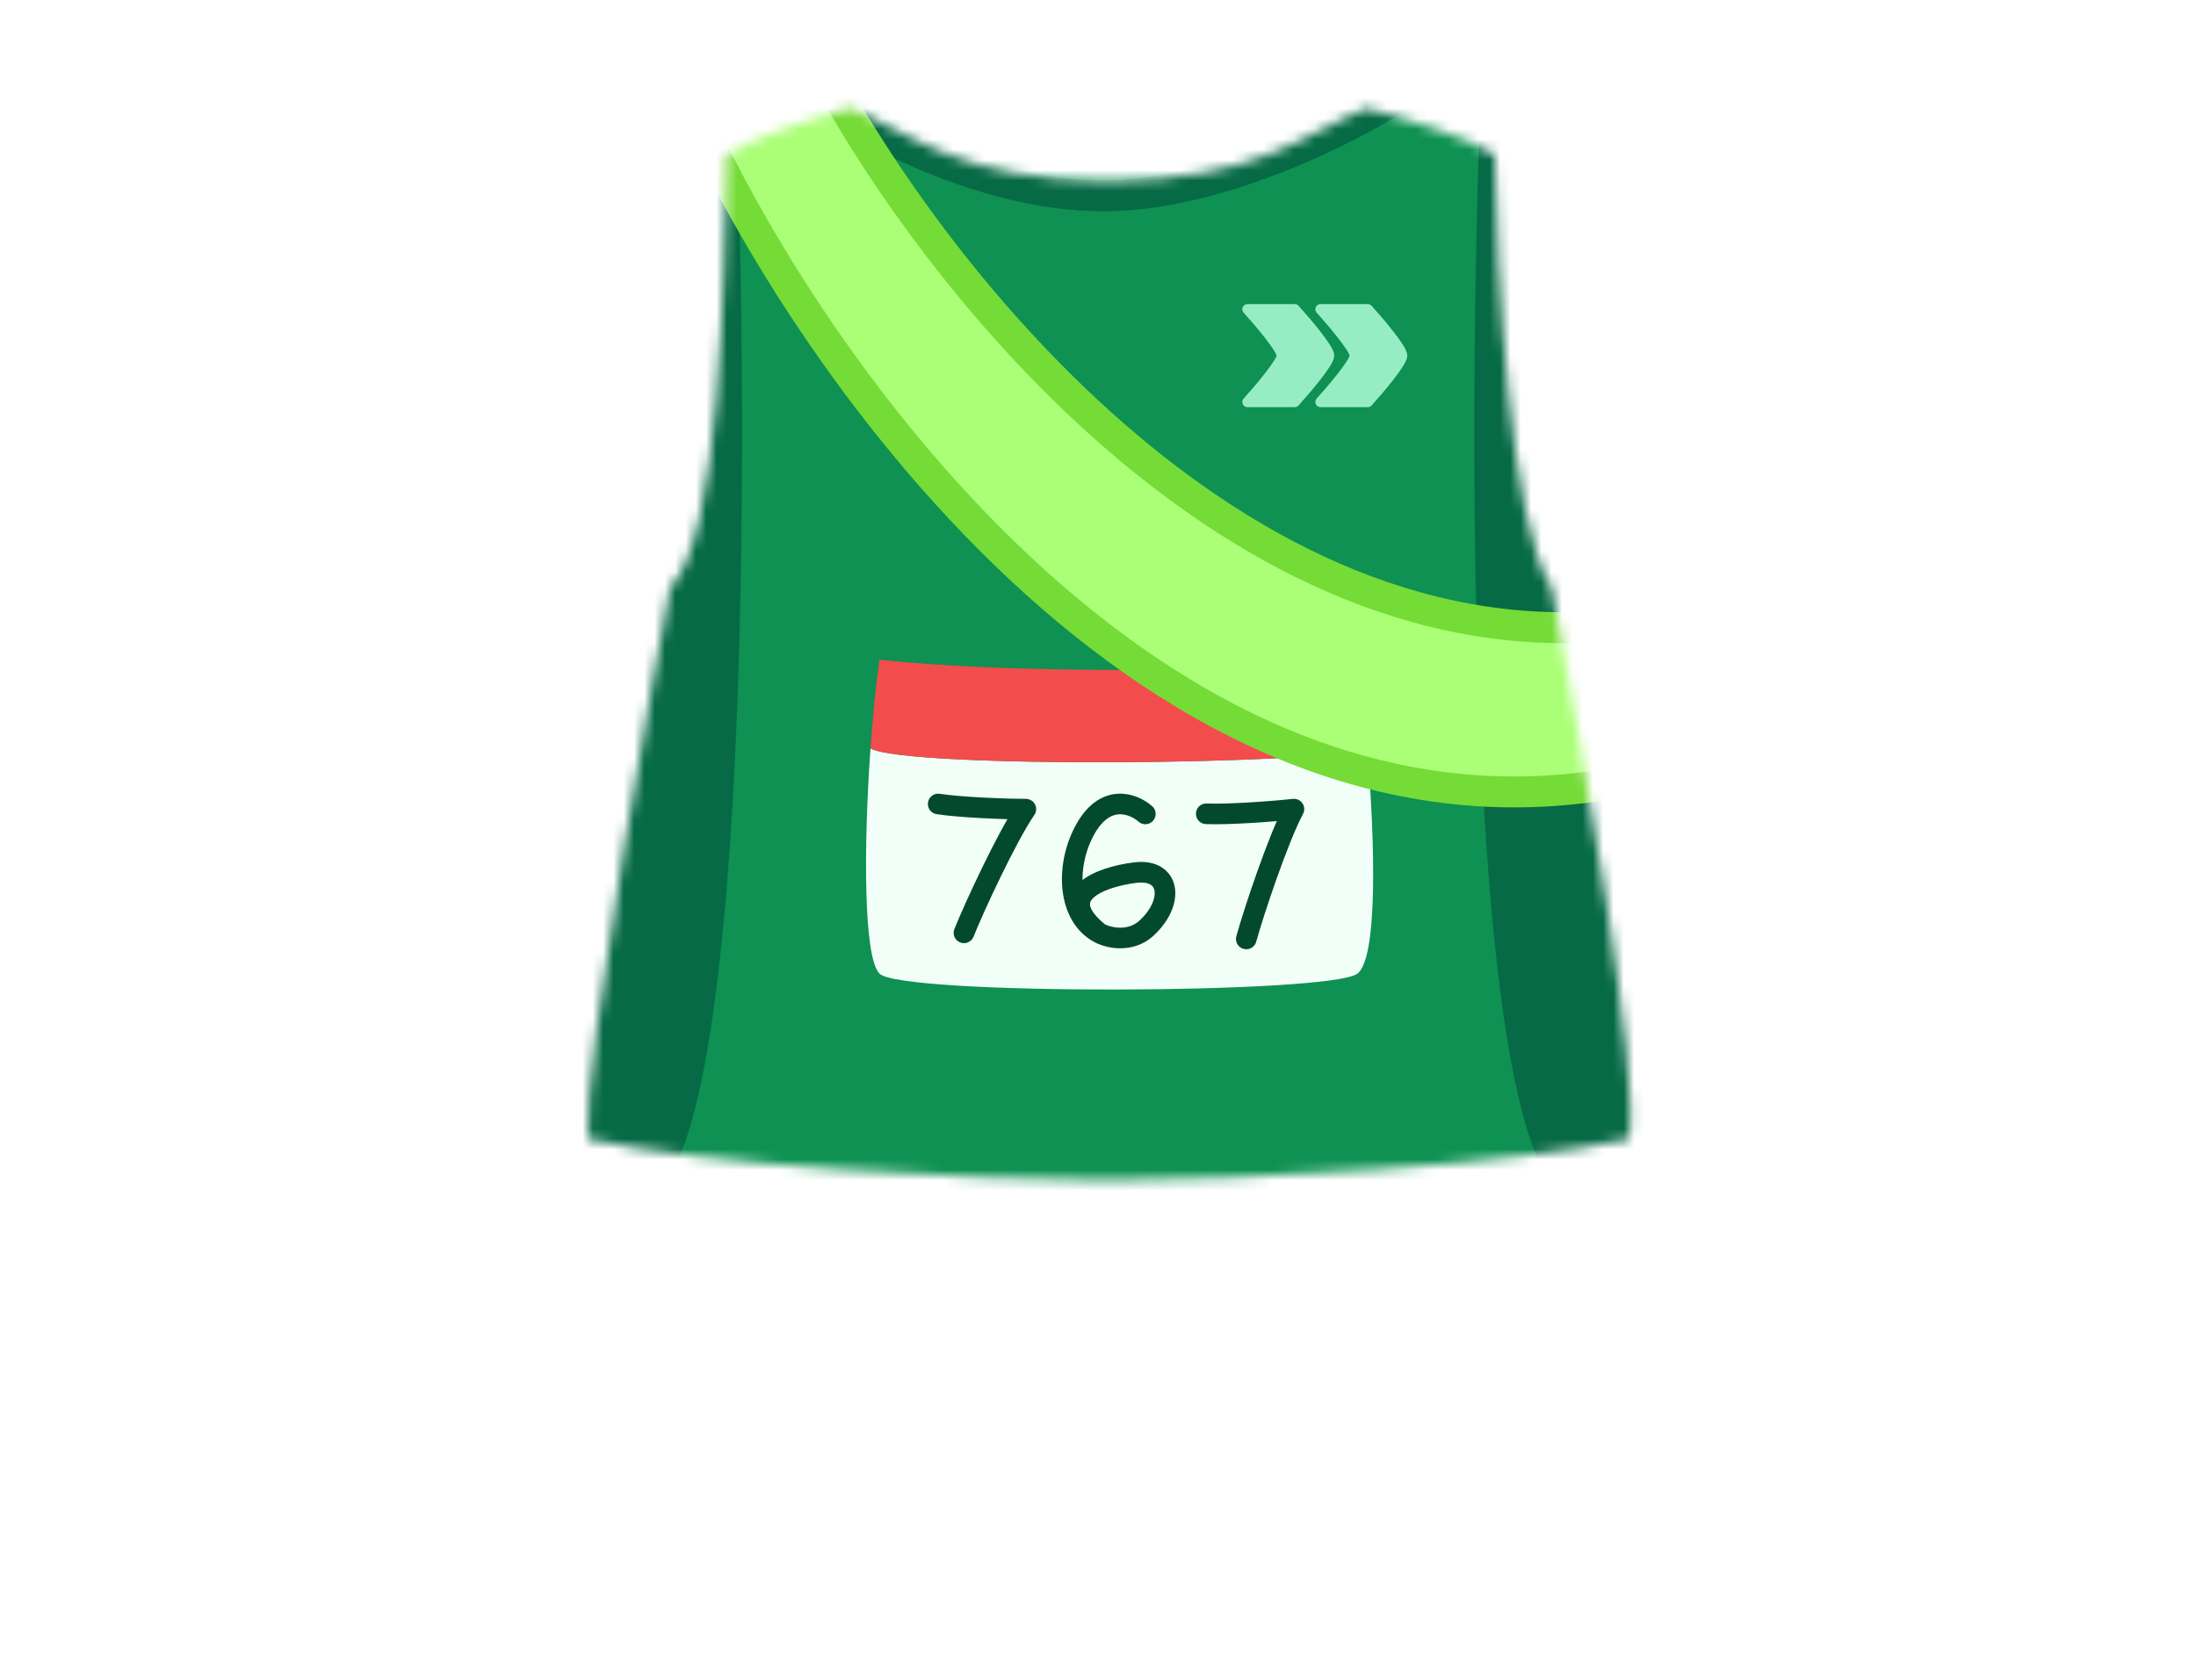 <svg width="213" height="163" viewBox="0 0 213 163" fill="none" xmlns="http://www.w3.org/2000/svg">
  <mask id="mask0" style="mask-type: alpha" maskUnits="userSpaceOnUse" x="56" y="10" width="103" height="105">
    <path
      d="M107.5 17.5C93 17.5 88.667 13 82.5 10.5C79.667 11.167 72.9 13.4 70.5 15C70.205 27.469 69.846 52.163 65 57C64 62 56.505 103.077 57 110.5C68 113 93.9 114.5 107.5 114.5C121.1 114.5 147 113 158 110.5C159.2 104.5 153.333 72 150.5 57C146.5 51 145.167 26.5 145 15C142.6 13.4 135.333 11.167 132.5 10.5C126.333 13 122 17.5 107.5 17.5Z"
      fill="black"
    />
  </mask>
  <g mask="url(#mask0)">
    <rect width="213" height="163" fill="#0E9152" />
    <path d="M62 116.5C72.4 115.7 72.667 47.5 71.5 13.5H68L54 108.5L62 116.5Z" fill="#066A46" />
    <path
      d="M152.972 116.5C142.572 115.7 142.306 47.5 143.472 13.5H146.972L160.972 108.5L152.972 116.5Z"
      fill="#066A46"
    />
    <g filter="url(#filter0_d)">
      <path
        fill-rule="evenodd"
        d="M130.66 93.46C132.631 91.982 132.402 80.967 131.61 71.608C127.602 73.198 86.957 73.595 83.434 71.608C82.768 80.932 82.732 91.884 84.308 93.46C86.427 95.579 128.012 95.447 130.66 93.46Z"
        fill="#F2FFF9"
      />
      <path
        fill-rule="evenodd"
        d="M130.66 63C118.741 64.324 96.227 64.324 84.308 63C83.969 65.376 83.664 68.395 83.434 71.608C86.957 73.595 127.602 73.198 131.61 71.608C131.338 68.392 130.999 65.371 130.66 63Z"
        fill="#F34C4C"
      />
      <path
        d="M90 77C92.167 77.333 96.5 77.5 98.5 77.5C96.667 80.167 93.5 87 92.5 89.5"
        stroke="#024930"
        stroke-width="2"
        stroke-linecap="round"
        stroke-linejoin="round"
      />
      <path
        d="M116 77.951C118.19 78.04 122.515 77.721 124.503 77.497C122.979 80.352 120.597 87.497 119.883 90.093"
        stroke="#024930"
        stroke-width="2"
        stroke-linecap="round"
        stroke-linejoin="round"
      />
      <path
        d="M110.091 77.962C108.931 76.939 106.113 75.859 104.124 79.715C102.309 83.233 102.613 87.918 105.615 89.512M105.615 89.512C106.727 90.103 108.689 90.345 110.1 89.137C112.949 86.611 112.577 83.221 109.096 83.659C105.615 84.098 101.107 85.869 105.615 89.512Z"
        stroke="#024930"
        stroke-width="2"
        stroke-linecap="round"
        stroke-linejoin="round"
      />
    </g>
    <path
      d="M132.667 30H128.083C129.194 31.227 131.417 33.846 131.417 34.5C131.417 35.154 129.194 37.773 128.083 39H132.667C133.778 37.773 136 35.154 136 34.5C136 33.846 133.778 31.227 132.667 30Z"
      fill="#96EDC4"
    />
    <path
      d="M121 30H125.583C126.694 31.227 128.917 33.846 128.917 34.5C128.917 35.154 126.694 37.773 125.583 39H121C122.111 37.773 124.333 35.154 124.333 34.5C124.333 33.846 122.111 31.227 121 30Z"
      fill="#96EDC4"
    />
    <path
      d="M132.667 30H128.083C129.194 31.227 131.417 33.846 131.417 34.5C131.417 35.154 129.194 37.773 128.083 39H132.667C133.778 37.773 136 35.154 136 34.5C136 33.846 133.778 31.227 132.667 30Z"
      stroke="#96EDC4"
      stroke-linecap="round"
      stroke-linejoin="round"
    />
    <path
      d="M121 30H125.583C126.694 31.227 128.917 33.846 128.917 34.5C128.917 35.154 126.694 37.773 125.583 39H121C122.111 37.773 124.333 35.154 124.333 34.5C124.333 33.846 122.111 31.227 121 30Z"
      stroke="#96EDC4"
      stroke-linecap="round"
      stroke-linejoin="round"
    />
    <path d="M77 8C81.833 11.5 94.6 19 107 19C119.4 19 133.833 11 138.5 7.5" stroke="#066A46" stroke-width="3" />
    <g filter="url(#filter1_d)">
      <path
        d="M157.875 58.512C119.747 63.23 89.371 23.483 78.949 3.02L67.459 9.1C79.624 35.763 115.601 85.806 162.192 72.675L157.875 58.512Z"
        fill="#AAFF76"
      />
      <path
        d="M157.875 58.512C119.747 63.23 89.371 23.483 78.949 3.02L67.459 9.1C79.624 35.763 115.601 85.806 162.192 72.675L157.875 58.512Z"
        stroke="#75DB37"
        stroke-width="3"
      />
    </g>
  </g>
  <defs>
    <filter
      id="filter0_d"
      x="82"
      y="62"
      width="53.19"
      height="36"
      filterUnits="userSpaceOnUse"
      color-interpolation-filters="sRGB"
    >
      <feFlood flood-opacity="0" result="BackgroundImageFix" />
      <feColorMatrix
        in="SourceAlpha"
        type="matrix"
        values="0 0 0 0 0 0 0 0 0 0 0 0 0 0 0 0 0 0 127 0"
        result="hardAlpha"
      />
      <feOffset dx="1" dy="1" />
      <feGaussianBlur stdDeviation="1" />
      <feColorMatrix type="matrix" values="0 0 0 0 0.024 0 0 0 0 0.408 0 0 0 0 0.27 0 0 0 0.4 0" />
      <feBlend mode="normal" in2="BackgroundImageFix" result="effect1_dropShadow" />
      <feBlend mode="normal" in="SourceGraphic" in2="effect1_dropShadow" result="shape" />
    </filter>
    <filter
      id="filter1_d"
      x="61.507"
      y="-1.018"
      width="106.567"
      height="83.351"
      filterUnits="userSpaceOnUse"
      color-interpolation-filters="sRGB"
    >
      <feFlood flood-opacity="0" result="BackgroundImageFix" />
      <feColorMatrix
        in="SourceAlpha"
        type="matrix"
        values="0 0 0 0 0 0 0 0 0 0 0 0 0 0 0 0 0 0 127 0"
        result="hardAlpha"
      />
      <feOffset dy="2" />
      <feGaussianBlur stdDeviation="2" />
      <feColorMatrix type="matrix" values="0 0 0 0 0.104 0 0 0 0 0.608 0 0 0 0 0.368 0 0 0 0.3 0" />
      <feBlend mode="normal" in2="BackgroundImageFix" result="effect1_dropShadow" />
      <feBlend mode="normal" in="SourceGraphic" in2="effect1_dropShadow" result="shape" />
    </filter>
  </defs>
</svg>
